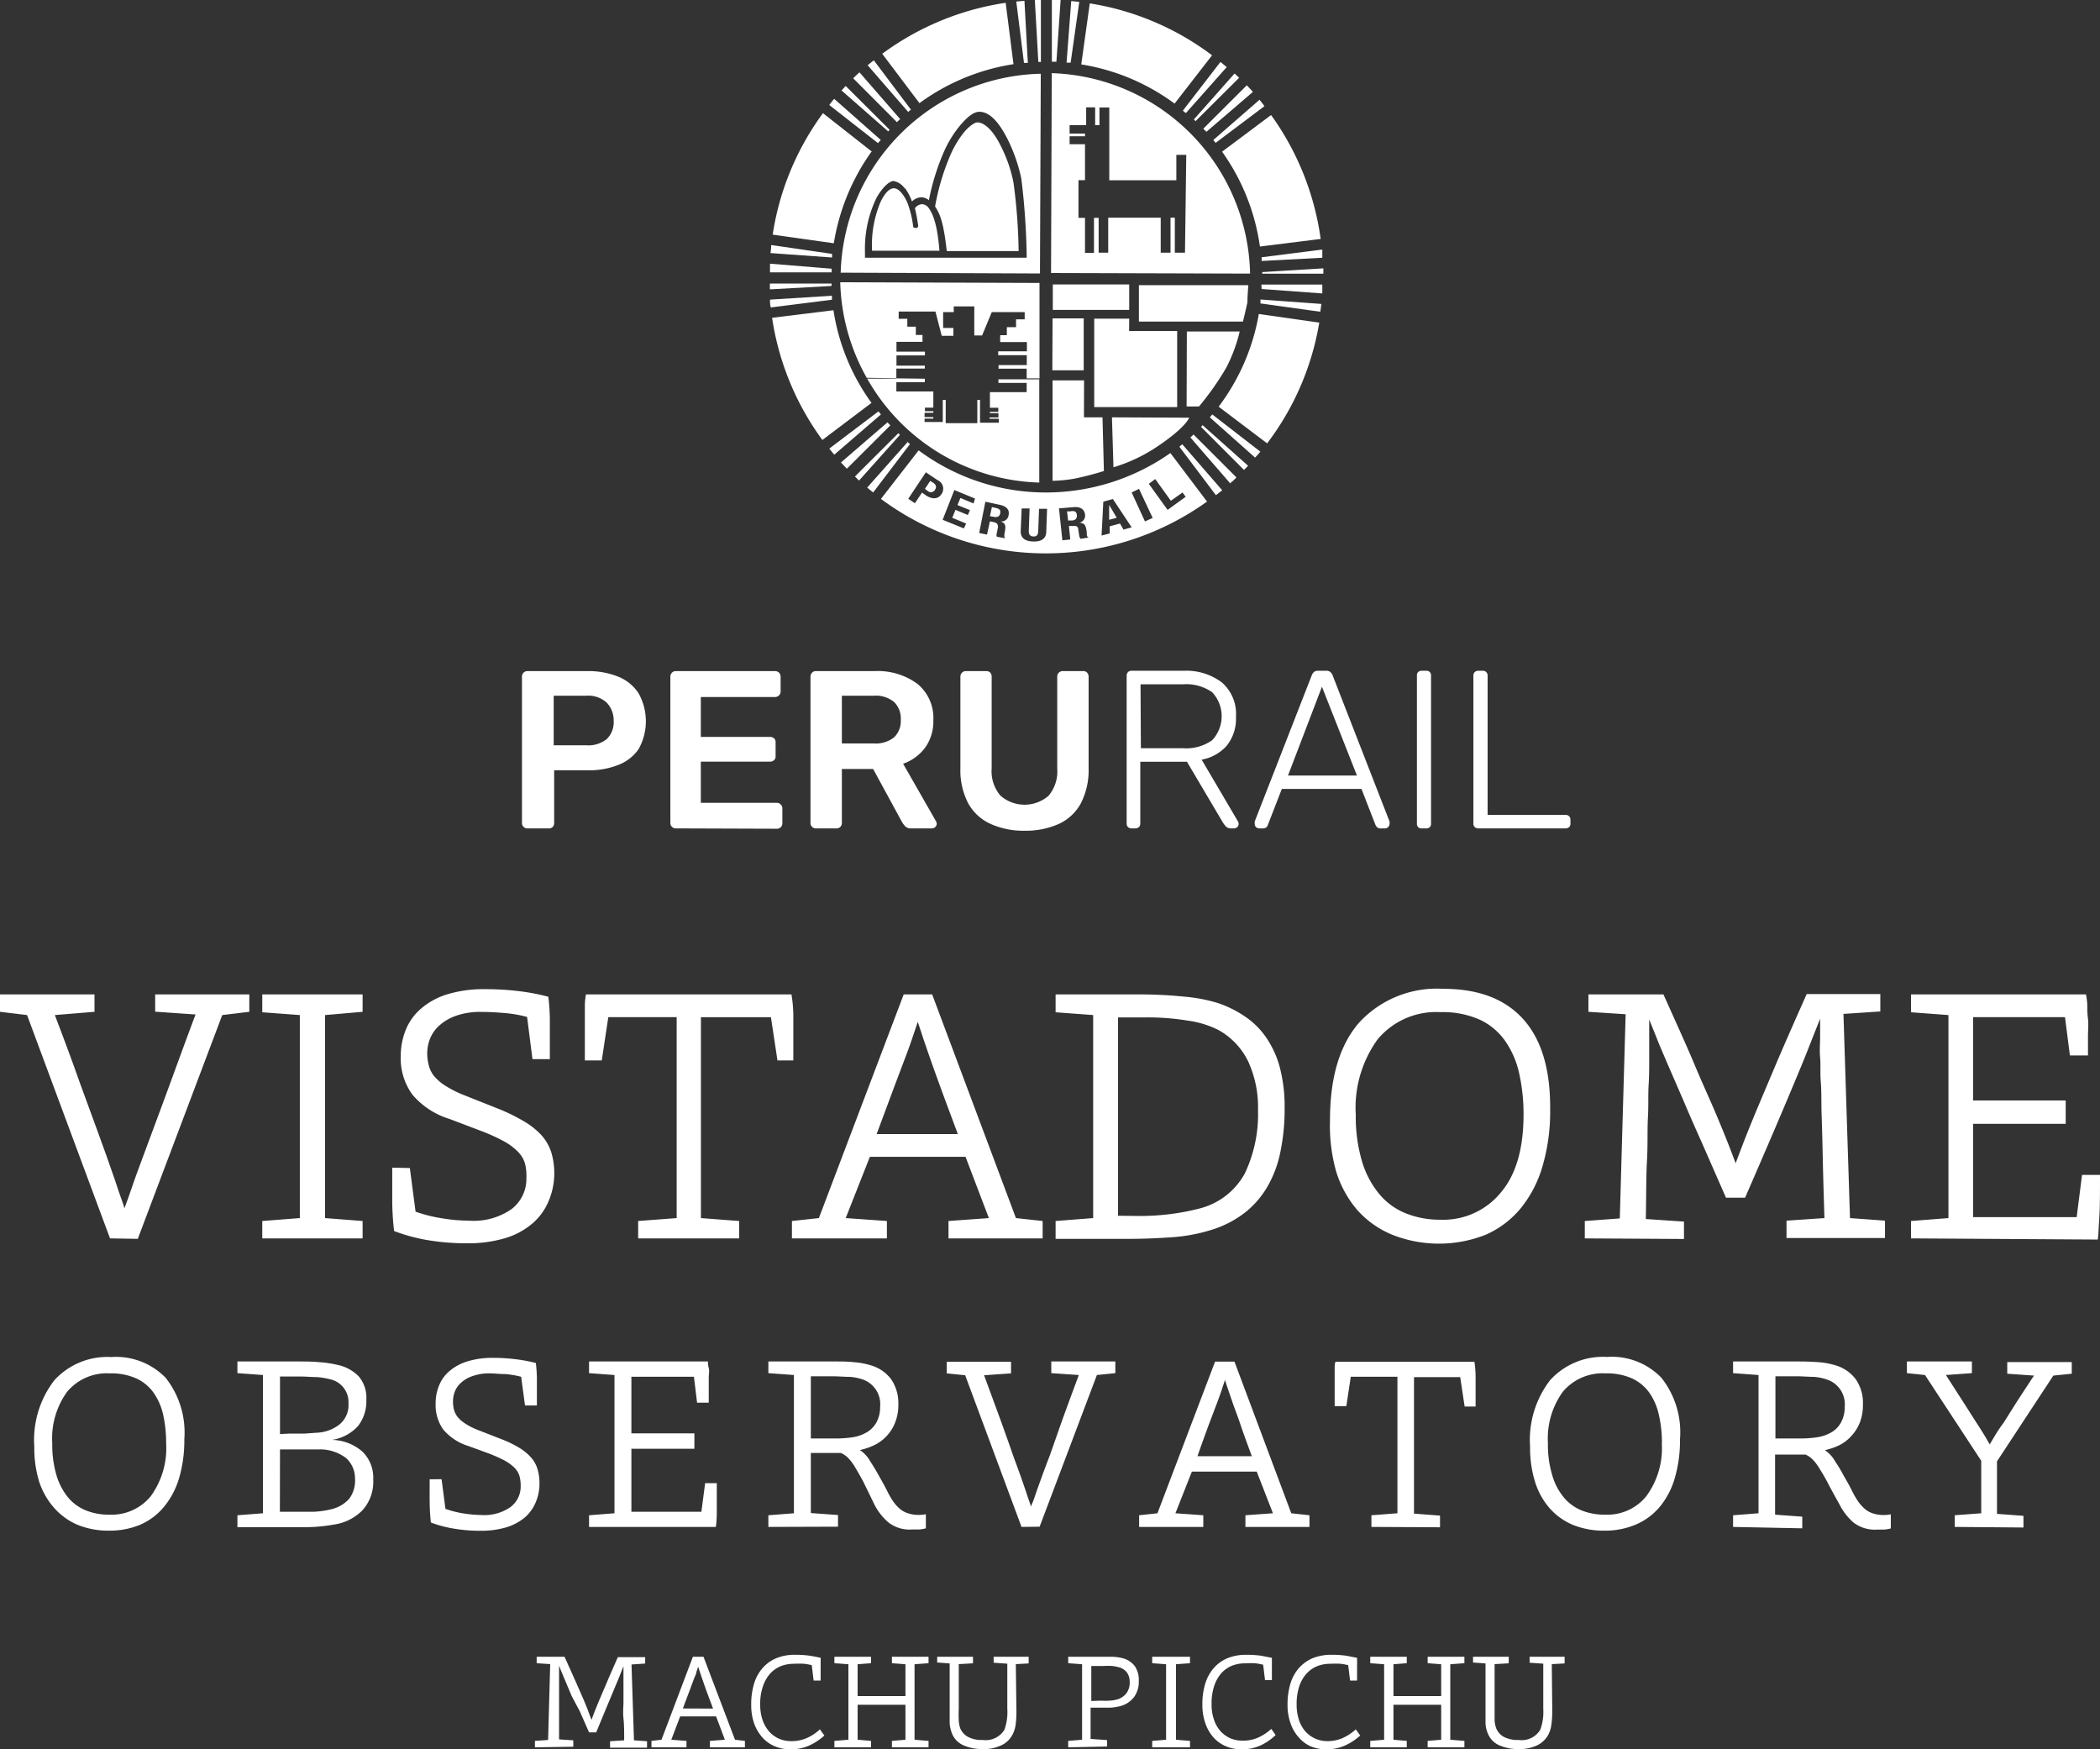 <svg width="100%" height="100%" viewBox="0 0 180 149.93" fill="white" ><rect x="0" y="0" width="180" height="149.93" fill="#333333" stroke="none"/><defs><style>.visovisocls-1,.visovisocls-2{fill:#ffffff}.visovisocls-1{fill-rule:evenodd}</style></defs><g id="Capa_2" data-name="Capa 2"><g id="g5406"><path id="path5408" d="m77 37.13-3.72 3.71c.12.11.23.24.35.35l3.51-3.92-.14-.14m.82.73-3.49 3.93.51.42L78 38.06a2.2 2.2 0 0 1-.23-.2m26.69-3 4.15 3.14a23.47 23.47 0 0 0 4.47-10.35l-5.18-.74a18.41 18.41 0 0 1-3.41 7.9m-3.4 3.48 3.13 4.15.54-.42-3.42-3.94a1.73 1.73 0 0 0-.25.21m.94-.8 3.41 3.93a5.16 5.16 0 0 0 .54-.5l-3.68-3.68a3.2 3.2 0 0 1-.27.25m-25.95-1.3-4 3.45.51.53 3.72-3.71c-.08-.1-.17-.18-.25-.27m26.89.4 3.68 3.69c.11-.13.24-.23.35-.36l-3.9-3.48-.13.15m.75-.82 3.88 3.45q.23-.24.45-.51l-4.12-3.19-.21.25m4.44-11 5.2.38v-.76h-5.22ZM108 26l5.17.72.09-.67-5.22-.38V26m-3.85-13.75 4.19-3.15c-.13-.19-.28-.37-.42-.55L104 12l.2.25M88.1 5.36 87.81.07l-.7.06.66 5.26h.33m13.55 4.3 3.5-3.94c-.19-.14-.35-.3-.54-.44l-3.22 4.17a1.83 1.83 0 0 0 .26.21m2.24-4.95A23.5 23.5 0 0 0 93.41.29l-.73 5.23a18.32 18.32 0 0 1 8 3.36ZM90.91 0h-.75v5.29h.39Zm-1.69 5.29V0h-.52l.3 5.31a1.65 1.65 0 0 1 .21 0m3.3-5.15-.69-.07-.4 5.28h.35Zm15.6 22.21 5.23-.28v-.7l-5.2.66v.32m-32.86 12.9-4.2 3.18c.14.17.28.35.43.52l4-3.45a2.73 2.73 0 0 1-.2-.25M108 21.13l5.2-.65a23.65 23.65 0 0 0-4.25-10.62l-4.2 3.14a18.4 18.4 0 0 1 3.24 8.1m-5.52-10.71 3.74-3.72c-.12-.13-.26-.24-.39-.37l-3.49 3.94a.66.66 0 0 1 .14.15m.92.92 4-3.43c-.16-.2-.34-.37-.52-.57l-3.73 3.72.28.28m4.78 12.15h5.23V23l-5.23.32a.6.6 0 0 0 0 .19m-36.92.79h-5.29v.5l5.29-.29a.58.58 0 0 1 0-.18m0-1.3L66 22.6v.74h5.29a2.42 2.42 0 0 1 0-.38m0 2.39-5.29.33c0 .21 0 .44.07.67l5.24-.66v-.32m0-3.61L66.1 21q0 .33-.06.69l5.28.38v-.32m.12 4.84-5.26.65a23.57 23.57 0 0 0 4.31 10.47l4.21-3.18a18.16 18.16 0 0 1-3.26-7.94M75.5 12l-4-3.53c-.15.18-.29.35-.42.53l4.18 3.27a1.94 1.94 0 0 1 .24-.27m-.76 1-4.2-3.3a23.52 23.52 0 0 0-4.31 10.41l5.24.74a18.57 18.57 0 0 1 3.27-7.91m3.35-3.53L74.9 5.17c-.19.14-.36.29-.53.42l3.47 4 .25-.2m-.94.81-3.48-4c-.18.16-.37.34-.54.51l3.75 3.76.27-.26m9.72-4.71L86.2.24a23.64 23.64 0 0 0-10.58 4.37l3.19 4.23a18.46 18.46 0 0 1 8.06-3.34m-10.63 5.61-3.75-3.74-.36.38 4 3.51s.08-.08.13-.15" class="visocls-1"/></g><g id="g5410"><path id="path5412" d="M74.33 32.45a17.52 17.52 0 0 0 14.75 8.91v-8.85h-3.5v.31H88v.79h-3.15v1.34h.72v.35h-.72v.11h.73v.37h-.76v.11h.79v.34H84v-1.96h-.23v2h-2.71v-2h-.25v1.9h-1.56v-.29H80v-.13h-.75v-.37H80v-.14h-.72v-.3H80v-1.39h-3.17v-.79h2.44v-.3Z" class="visocls-1"/></g><g id="g5414"><path id="path5416" d="M79.27 32.46h-2.44v-.87h2.44v-.25h-2.43v-.88h2.44v-.32h-2.44v-.84h2.23v-.59h-.57V28h-.73v-.68h-.74v-.62h3.15l.54 2.08h1v-.67h-.88v-1.36h.91v-.49h1.76v2.49h.67l.83-2h2.82v.62h-.74v.67h-.79v.69h-.57v.59h2.29v.79h-2.46v.33h2.45v.85h-2.42v.31H88v.83h-2.4 3.5v-8.18l-17.08-.06a17.59 17.59 0 0 0 2.27 8.19Z" class="visocls-1"/></g><g id="g5418"><path id="path5420" d="M77.57 16.12a4.67 4.67 0 0 1 .6 1.15 1.17 1.17 0 0 1 .8-.36 1.08 1.08 0 0 1 .65.25A19.86 19.86 0 0 1 80.91 13a9.72 9.72 0 0 1 1.4-2.27c.55-.63 1.08-1.13 1.62-1.15 1 0 1.78 1.08 2.41 2.3a14.11 14.11 0 0 1 1.2 3.42 60.35 60.35 0 0 1 .46 6.58v.21H74.14v-.5a10 10 0 0 1 1-4.66c.55-.93 1.05-1.36 1.42-1.42a1.49 1.49 0 0 1 1 .66m-5.51 7.2 17.09.07.07-17.12a17.56 17.56 0 0 0-17.15 17m9.14-1.8h6.11a47.54 47.54 0 0 0-.44-5.87h.19-.19a11.84 11.84 0 0 0-1.1-3.16c-.55-1.13-1.31-2-2-2-.24 0-.78.37-1.26 1a8.84 8.84 0 0 0-1.16 2.07 19.73 19.73 0 0 0-1.2 4.14c.41.62.72 1.3 1 3.81m-5.64-4.28a9.43 9.43 0 0 0-.76 4.26h5.78v.08c-.17-2.21-.52-3.15-.9-3.7a.75.75 0 0 0-.6-.37.82.82 0 0 0-.61.35c.11.42.19.89.28 1.47a.19.19 0 0 1-.15.22c-.11 0-.26 0-.28-.13a8.38 8.38 0 0 0-.37-1.68 3.42 3.42 0 0 0-.56-1.11c-.37-.48-1-1-1.82.59m26.05 4.45h-.87v-3h-.37v3h-.84v-3h-4.5v3h-.82v-2.99h-.4v3H93v-3h-.56v-3.23H93v-3.08h-1.32v-.68H93v-.23h-1.32v-.72h1.42V9.2h.77v1.53h.37V9.21h.84v6.24h5.75v-2.18h.85ZM90.15 6.27l-.06 17.13 17.06.05a17.56 17.56 0 0 0-17-17.18" class="visocls-1"/></g><g id="g5422"><path id="path5424" d="M90.24 24.38h6.55v2.18h-6.55Z" class="visocls-2"/></g><g id="g5426"><path id="path5428" d="M90.22 27.29h2.67v4.45H90.2Z" class="visocls-2"/></g><g id="g5430"><path id="path5432" d="M96.79 27.31h-3v7.58h7.11v-6.52h-4.12Z" class="visocls-2"/></g><g id="g5434"><path id="path5436" d="M101.73 28.41h4.53a13.51 13.51 0 0 1-1.15 3.1 24.28 24.28 0 0 1-2.34 3.33h-1.06Z" class="visocls-2"/></g><g id="g5438"><path id="path5440" d="m95.31 35.77.13 4.28a13.87 13.87 0 0 0 3.79-1.8c2.45-1.65 2.7-2.45 2.7-2.45Z" class="visocls-2"/></g><g id="g5442"><path id="path5444" d="M92.92 32.6h-2.7v8.61a12.52 12.52 0 0 0 1.9-.19 25.76 25.76 0 0 0 2.5-.65l-.12-4.6h-1.59Z" class="visocls-2"/></g><g id="g5446"><path id="path5448" d="M106.92 25.88c0-.48.08-1.44.08-1.44h-9.38v3.12h8.92s.29-1.18.39-1.67" class="visocls-2"/></g><g id="g5450"><path id="path5452" d="m79.73 41.22-.45.68.24.18a.4.4 0 0 0 .62-.1c.15-.22.12-.42-.16-.61Zm18.74.25.55-.41 1.34 1.86 1-.71.27.37-1.55 1.12Zm-.33 3.22L97 42.21l.63-.31 1.17 2.49Zm-1.84.7-.3-.52-.88.24v.61l-.7.18.15-2.9.82-.23L97 45.2Zm-3.68.79a.58.58 0 0 1-.12-.29l-.08-.53c0-.2-.16-.32-.43-.28h-.37l.12 1.16-.68.07-.29-2.74 1.23-.1c.57-.06.93.15 1 .61a.63.63 0 0 1-.5.73c.47 0 .57.21.65.79 0 .27 0 .44.19.47Zm-2.94-.63c0 .71-.56.88-1.12.86s-1.1-.19-1.07-.93l.08-1.9h.68l-.07 1.92c0 .26.07.47.4.48s.4-.19.41-.47l.07-1.9h.69Zm-3.23-1.39a.62.62 0 0 1-.7.53c.45.15.48.38.37.93-.05.29-.06.44.06.52l-.74-.14a.44.44 0 0 1 0-.3l.1-.52c0-.22-.06-.36-.33-.42l-.36-.08-.25 1.14-.67-.14.53-2.68 1.25.27c.56.12.84.42.74.88m-3-1-1.13-.47-.25.61 1.07.43-.18.42-1.06-.44-.28.68 1.19.49-.19.42-1.82-.74 1-2.55 1.77.73Zm-4.12-.72-.3-.21-.61.91-.57-.38 1.51-2.27 1 .67a.8.8 0 0 1 .33 1.21c-.31.46-.82.44-1.37.07m21-3.6a18.57 18.57 0 0 1-10.71 3.38 18.25 18.25 0 0 1-10.87-3.61l-3.23 4.16a23.72 23.72 0 0 0 27.95.23Zm-8.53 5h-.33l.09.78h.3c.32 0 .49-.18.45-.48s-.2-.35-.51-.32m-6.46-.28-.31-.07-.17.78.28.05c.34.07.54 0 .6-.29s-.07-.4-.4-.47m9.74-.25v1.27l.65-.17-.65-1.1Z" class="visocls-2"/></g><path d="M45.2 71a.44.44 0 0 1-.32-.13.45.45 0 0 1-.14-.33V58a.48.48 0 0 1 .14-.35.44.44 0 0 1 .32-.13h5.18A6.77 6.77 0 0 1 53 58a3.74 3.74 0 0 1 1.74 1.43 4.9 4.9 0 0 1 0 4.77A3.74 3.74 0 0 1 53 65.56a6.78 6.78 0 0 1-2.62.46H47.5v4.52a.48.48 0 0 1-.12.33.45.45 0 0 1-.38.13Zm2.26-7.12h2.82a2.53 2.53 0 0 0 1.72-.53 2 2 0 0 0 .6-1.58 2.17 2.17 0 0 0-.6-1.55 2.34 2.34 0 0 0-1.76-.59h-2.78ZM57.93 71a.44.44 0 0 1-.33-.13.45.45 0 0 1-.14-.33V58a.48.48 0 0 1 .14-.35.44.44 0 0 1 .33-.13h8.49a.48.48 0 0 1 .35.13.48.48 0 0 1 .14.35v1.28a.45.45 0 0 1-.14.32.48.48 0 0 1-.35.14h-6.35v3.42H66a.53.53 0 0 1 .35.12.45.45 0 0 1 .13.34v1.2a.42.42 0 0 1-.13.33.49.49 0 0 1-.35.13h-5.93v3.53h6.51a.46.46 0 0 1 .34.14.47.47 0 0 1 .14.35v1.27a.46.46 0 0 1-.48.46ZM69.94 71a.44.44 0 0 1-.33-.13.45.45 0 0 1-.14-.33V58a.48.48 0 0 1 .14-.35.44.44 0 0 1 .33-.13h5a5.74 5.74 0 0 1 3.68 1.08A3.77 3.77 0 0 1 80 61.72a3.86 3.86 0 0 1-.71 2.37 4 4 0 0 1-1.88 1.37l2.82 4.93a.42.42 0 0 1 .06.21.41.41 0 0 1-.13.29.43.43 0 0 1-.28.11H78.1a.66.66 0 0 1-.5-.17 2.06 2.06 0 0 1-.27-.35l-2.49-4.57h-2.68v4.63a.49.49 0 0 1-.13.33.44.44 0 0 1-.34.13Zm2.22-7.28h2.72a2.52 2.52 0 0 0 1.76-.53 1.93 1.93 0 0 0 .57-1.49 2 2 0 0 0-.56-1.52 2.45 2.45 0 0 0-1.77-.55h-2.72ZM87.85 71.2a6.87 6.87 0 0 1-2.91-.57A4.13 4.13 0 0 1 83 68.87a6.11 6.11 0 0 1-.68-3V58a.48.48 0 0 1 .14-.35.44.44 0 0 1 .32-.13h1.76a.45.45 0 0 1 .34.13.51.51 0 0 1 .12.35v7.86a3.21 3.21 0 0 0 .76 2.34 3.14 3.14 0 0 0 4.12 0 3.25 3.25 0 0 0 .74-2.34V58a.48.48 0 0 1 .14-.35.46.46 0 0 1 .35-.13h1.73a.44.44 0 0 1 .34.13.52.52 0 0 1 .13.35v7.86a6.22 6.22 0 0 1-.67 3 4.08 4.08 0 0 1-1.89 1.76 6.9 6.9 0 0 1-2.9.58ZM97 71a.43.43 0 0 1-.31-.11.41.41 0 0 1-.12-.31V57.93a.45.45 0 0 1 .12-.33.43.43 0 0 1 .31-.11h4.49a5.06 5.06 0 0 1 3.24 1 3.57 3.57 0 0 1 1.21 2.94 3.71 3.71 0 0 1-.78 2.47 3.78 3.78 0 0 1-2.16 1.21l3.11 5.29a.49.49 0 0 1 .06.22.37.37 0 0 1-.12.27.4.4 0 0 1-.27.11h-.23a.62.62 0 0 1-.47-.16 2.42 2.42 0 0 1-.27-.36l-3.07-5.19h-4v5.29a.41.41 0 0 1-.12.31.49.49 0 0 1-.33.11Zm.79-6.87h3.61a3.83 3.83 0 0 0 2.5-.69 3 3 0 0 0 0-4.11 3.89 3.89 0 0 0-2.5-.68h-3.64ZM107.93 71a.4.4 0 0 1-.27-.11.36.36 0 0 1-.11-.27.89.89 0 0 1 0-.22l4.89-12.53a.79.79 0 0 1 .2-.29.62.62 0 0 1 .36-.09h.66a.58.58 0 0 1 .35.09.81.81 0 0 1 .21.29l4.88 12.53a.6.6 0 0 1 0 .22.37.37 0 0 1-.12.27.37.37 0 0 1-.27.11h-.38a.37.37 0 0 1-.29-.1.7.7 0 0 1-.14-.19l-1.2-3.09h-6.83l-1.2 3.09a.37.37 0 0 1-.12.19.4.4 0 0 1-.3.1Zm2.47-4.53h5.91l-3-7.61ZM121.87 71a.38.38 0 0 1-.42-.42V57.91a.38.38 0 0 1 .42-.42h.37a.38.38 0 0 1 .42.42v12.67a.38.38 0 0 1-.42.42ZM126.72 71a.45.45 0 0 1-.31-.11.41.41 0 0 1-.12-.31V57.91a.41.41 0 0 1 .12-.31.45.45 0 0 1 .31-.11h.36a.43.43 0 0 1 .31.11.41.41 0 0 1 .12.31v11.93h6.66a.45.45 0 0 1 .33.12.44.44 0 0 1 .11.33v.29a.41.41 0 0 1-.11.31.49.49 0 0 1-.33.11ZM45.85 149.76v-.55l1.13-.08.18-6.5-1.16-.08V142h2.39l1 2.23.65 1.48c.16.4.3.72.4 1s.18.48.26.69l.28-.74c.11-.26.24-.6.41-1l.63-1.47c.24-.58.56-1.3.94-2.16h2.34v.55l-1.17.08.21 6.5 1.12.08v.55h-3.17v-.55l1.21-.08c0-.72 0-1.34-.06-1.88s0-1 0-1.41v-3.07l-.27.69c-.1.26-.24.6-.41 1s-.39.95-.66 1.58l-1 2.41h-.61l-.78-1.78-.71-1.34c-.16-.38-.3-.7-.42-1l-.29-.68-.21-.51c-.06-.14-.11-.28-.16-.41v6.32l1.22.08v.55ZM55.84 149.76v-.55l.86-.1 2.69-7.11h.91l2.7 7.11.85.1v.55h-3v-.55l1.28-.1-.75-2H58.3l-.76 2 1.3.1v.55Zm5.28-3.32-.57-1.52-.35-1c-.08-.25-.16-.46-.21-.62l-.15-.45q-.06.21-.15.45c0 .16-.13.37-.22.62l-.37 1-.57 1.51ZM69.42 149.58a3.86 3.86 0 0 1-1.69.35 3.34 3.34 0 0 1-1.32-.26 2.93 2.93 0 0 1-1.06-.75 3.69 3.69 0 0 1-.71-1.21 4.71 4.71 0 0 1-.25-1.6 6 6 0 0 1 .25-1.82 3.55 3.55 0 0 1 .74-1.34 3.18 3.18 0 0 1 1.19-.84 4.14 4.14 0 0 1 1.59-.28 9 9 0 0 1 1.26.08c.36.06.66.12.92.18a1.2 1.2 0 0 1 0 .23V144.04h-.6l-.16-1.32a5.06 5.06 0 0 0-.65-.12 7 7 0 0 0-.87 0 3.1 3.1 0 0 0-1.1.19 2.58 2.58 0 0 0-.92.62 3.14 3.14 0 0 0-.63 1.08 4.54 4.54 0 0 0-.25 1.61 4.05 4.05 0 0 0 .2 1.31 3 3 0 0 0 .57 1 2.52 2.52 0 0 0 .84.61 2.61 2.61 0 0 0 1.06.21 3.23 3.23 0 0 0 1.29-.25 4.07 4.07 0 0 0 1.16-.76l.38.53a5 5 0 0 1-1.24.83ZM71.52 149.76v-.55l1.2-.1v-6.47l-1.2-.09V142h3.14v.55l-1.15.09v2.73h4.1v-2.73l-1.16-.09V142h3.14v.55l-1.2.09v6.47l1.2.1v.55h-3.14v-.55l1.16-.1v-3h-4.1v3l1.15.1v.55ZM87.12 146.58a8.8 8.8 0 0 1-.07 1.28 2.57 2.57 0 0 1-.29.86 2 2 0 0 1-.92.86 3.44 3.44 0 0 1-1.61.33 4 4 0 0 1-1.62-.31 1.85 1.85 0 0 1-1-1 3 3 0 0 1-.21-.91v-5.12l-1.07-.08V142h3.07v.56l-1.22.07v3.82a10.24 10.24 0 0 0 0 1 2.42 2.42 0 0 0 .13.69 1.5 1.5 0 0 0 .65.72 2.51 2.51 0 0 0 1.28.27 1.88 1.88 0 0 0 1.85-.87 4.42 4.42 0 0 0 .25-1.79v-3.88l-1.17-.08V142h3v.57l-1.1.06ZM91.56 149.76v-.55l1.19-.1v-6.47l-1.19-.09V142h3.82a4.2 4.2 0 0 1 .88.13 1.92 1.92 0 0 1 1 .66 2.07 2.07 0 0 1 .35 1.26 2.22 2.22 0 0 1-.42 1.42 2.18 2.18 0 0 1-1.13.75 4.68 4.68 0 0 1-.86.14H93.48v2.68l1.41.1v.55Zm2.79-4a7 7 0 0 0 .77 0 3.28 3.28 0 0 0 .7-.12 1.59 1.59 0 0 0 .72-.5 1.51 1.51 0 0 0 .29-1 1.34 1.34 0 0 0-.2-.74 1.26 1.26 0 0 0-.62-.47 3.8 3.8 0 0 0-.65-.14 6.93 6.93 0 0 0-.82 0h-1v3ZM98.76 149.76v-.55l1.19-.1v-6.47l-1.19-.09V142H102v.55l-1.2.09v6.47l1.2.1v.55ZM108.09 149.58a3.86 3.86 0 0 1-1.69.35 3.34 3.34 0 0 1-1.32-.26 2.93 2.93 0 0 1-1.06-.75 3.5 3.5 0 0 1-.7-1.21 4.71 4.71 0 0 1-.26-1.6 6 6 0 0 1 .25-1.82 3.69 3.69 0 0 1 .74-1.34 3.26 3.26 0 0 1 1.19-.84 4.21 4.21 0 0 1 1.59-.28 9.15 9.15 0 0 1 1.27.08l.92.18V144h-.59l-.16-1.32a5.4 5.4 0 0 0-.65-.12 7.23 7.23 0 0 0-.88 0 3.14 3.14 0 0 0-1.1.19 2.58 2.58 0 0 0-.92.62 3.14 3.14 0 0 0-.63 1.08 4.79 4.79 0 0 0-.24 1.61 3.8 3.8 0 0 0 .2 1.31 2.81 2.81 0 0 0 .56 1 2.52 2.52 0 0 0 .84.61 2.64 2.64 0 0 0 1.06.21 3.27 3.27 0 0 0 1.3-.25 4.36 4.36 0 0 0 1.16-.76l.37.53a5 5 0 0 1-1.25.87ZM115.34 149.58a3.83 3.83 0 0 1-1.69.35 3.41 3.41 0 0 1-1.32-.26 2.9 2.9 0 0 1-1-.75 3.52 3.52 0 0 1-.71-1.21 4.71 4.71 0 0 1-.26-1.6 6.3 6.3 0 0 1 .25-1.82 3.69 3.69 0 0 1 .74-1.34 3.35 3.35 0 0 1 1.19-.84 4.23 4.23 0 0 1 1.6-.28 9 9 0 0 1 1.26.08l.92.18v.23a3.26 3.26 0 0 1 0 .37v1.35h-.6l-.16-1.32a5.06 5.06 0 0 0-.65-.12 7.1 7.1 0 0 0-.88 0 3 3 0 0 0-1.09.19 2.5 2.5 0 0 0-.92.62 3 3 0 0 0-.64 1.08 4.79 4.79 0 0 0-.24 1.61 4.05 4.05 0 0 0 .2 1.31 2.81 2.81 0 0 0 .56 1 2.56 2.56 0 0 0 .85.61 2.59 2.59 0 0 0 1 .21 3.27 3.27 0 0 0 1.3-.25 4.21 4.21 0 0 0 1.16-.76l.38.53a5.06 5.06 0 0 1-1.25.83ZM117.45 149.76v-.55l1.19-.1v-6.47l-1.19-.09V142h3.13v.55l-1.14.09v2.73h4.09v-2.73l-1.16-.09V142h3.15v.55l-1.21.09v6.47l1.21.1v.55h-3.15v-.55l1.16-.1v-3h-4.09v3l1.14.1v.55ZM133.05 146.58a8.59 8.59 0 0 1-.08 1.28 2.56 2.56 0 0 1-.28.86 2.14 2.14 0 0 1-.92.86 3.48 3.48 0 0 1-1.62.33 4 4 0 0 1-1.61-.31 1.85 1.85 0 0 1-1-1 2.49 2.49 0 0 1-.21-.91v-5.12l-1.07-.08V142h3.06v.56l-1.21.07v4.82a2.39 2.39 0 0 0 .14.69 1.48 1.48 0 0 0 .64.72 2.58 2.58 0 0 0 1.29.27 1.86 1.86 0 0 0 1.84-.87 4.38 4.38 0 0 0 .26-1.79v-3.88l-1.17-.08V142h3v.57l-1.1.06ZM15.8 123.36a11.51 11.51 0 0 1-.44 3.3 7 7 0 0 1-1.29 2.47 5.49 5.49 0 0 1-2 1.53 6.8 6.8 0 0 1-2.72.53 7 7 0 0 1-2.7-.5 5.62 5.62 0 0 1-2-1.44A6.42 6.42 0 0 1 3.36 127a9.84 9.84 0 0 1-.42-3 8.39 8.39 0 0 1 1.71-5.69 6.14 6.14 0 0 1 4.89-2 5.92 5.92 0 0 1 4.66 1.78 7.58 7.58 0 0 1 1.6 5.27Zm-1.56.33a11.06 11.06 0 0 0-.24-2.37 5.34 5.34 0 0 0-.8-1.9 3.72 3.72 0 0 0-1.48-1.26 5.22 5.22 0 0 0-2.31-.45 4.43 4.43 0 0 0-3.65 1.57 6.78 6.78 0 0 0-1.28 4.41 9.26 9.26 0 0 0 .36 2.75 5.5 5.5 0 0 0 1 1.91 3.92 3.92 0 0 0 1.56 1.12 5.3 5.3 0 0 0 2 .35 4.33 4.33 0 0 0 3.52-1.58 7 7 0 0 0 1.32-4.55ZM20.35 129.87l2.19-.17v-11.85l-2.19-.16v-1h5.19c.62 0 1.22 0 1.82.06a9.23 9.23 0 0 1 1.56.23 3.53 3.53 0 0 1 1.84 1 2.83 2.83 0 0 1 .64 2 3.45 3.45 0 0 1-.71 2.24 3.78 3.78 0 0 1-2.23 1.19 4.13 4.13 0 0 1 2.6 1 3.13 3.13 0 0 1 .93 2.4 3.63 3.63 0 0 1-.92 2.63 4.28 4.28 0 0 1-2.46 1.23 14.3 14.3 0 0 1-2.25.22h-6.01Zm4.48-7h1.26l1.17-.08a3.36 3.36 0 0 0 1.86-.72 2.15 2.15 0 0 0 .75-1.78 2 2 0 0 0-1.6-2.08 6.13 6.13 0 0 0-1.1-.18c-.46 0-.92-.05-1.38-.05H24v4.93Zm-.84 6.7H26.92a8.14 8.14 0 0 0 1.46-.21 3 3 0 0 0 1.55-.9 2.61 2.61 0 0 0 .5-1.72 2.35 2.35 0 0 0-.73-1.74 3.65 3.65 0 0 0-2.44-.77H24ZM37.85 126.78l.33 2.54a8.41 8.41 0 0 0 1.59.4 10.76 10.76 0 0 0 1.52.13 3.89 3.89 0 0 0 2.49-.7 2.2 2.2 0 0 0 .85-1.8 3 3 0 0 0-.1-.83 1.74 1.74 0 0 0-.41-.7 3.89 3.89 0 0 0-.83-.62 13.18 13.18 0 0 0-1.35-.61l-1.78-.65a4.59 4.59 0 0 1-2.16-1.41 3.61 3.61 0 0 1-.66-2.24 3.93 3.93 0 0 1 .3-1.55 3.12 3.12 0 0 1 .9-1.24 4.3 4.3 0 0 1 1.53-.82 7.2 7.2 0 0 1 2.21-.3 15 15 0 0 1 1.94.12 13.69 13.69 0 0 1 1.71.32 12.38 12.38 0 0 1 .09 1.32v2.32H45l-.33-2.46a7.87 7.87 0 0 0-1.36-.23c-.49 0-.92-.06-1.28-.06a4.19 4.19 0 0 0-1.52.23 2.69 2.69 0 0 0-1 .58 2 2 0 0 0-.53.76 2.39 2.39 0 0 0-.15.8 2.77 2.77 0 0 0 .08.73 1.69 1.69 0 0 0 .31.63 2.83 2.83 0 0 0 .67.58 5.81 5.81 0 0 0 1.12.56l2 .78a9.56 9.56 0 0 1 1.5.73 4.29 4.29 0 0 1 1 .82 2.57 2.57 0 0 1 .56 1 4.18 4.18 0 0 1 .17 1.22 4.05 4.05 0 0 1-.33 1.65 3.5 3.5 0 0 1-.95 1.3 4.64 4.64 0 0 1-1.58.83 7.57 7.57 0 0 1-2.18.29 13.5 13.5 0 0 1-2.39-.2 10.16 10.16 0 0 1-1.88-.51c-.05-.49-.09-1-.1-1.65s0-1.29 0-2.05ZM50.49 130.87v-1l2.18-.17v-11.85l-2.18-.16v-1h10.19c0 .12 0 .31.07.56s0 .54 0 .85v2.12h-1l-.27-2.22h-5.36v4.85h5.4v1.32h-5.4v5.4h6l.32-2.45h1v2.49c0 .63-.05 1-.08 1.26ZM65.86 130.87v-1l2.19-.17v-11.85l-2.19-.16v-1h5.59c.63 0 1.21 0 1.73.06a6.52 6.52 0 0 1 1.46.27 3.33 3.33 0 0 1 1.75 1.2 3.63 3.63 0 0 1 .61 2.16 4 4 0 0 1-.27 1.53 3.59 3.59 0 0 1-1.73 1.92 5.47 5.47 0 0 1-1.29.45 2.86 2.86 0 0 1 .9 1c.17.25.37.57.61 1s.5.87.8 1.46a6.74 6.74 0 0 0 .58 1 3.25 3.25 0 0 0 .59.63 2.09 2.09 0 0 0 .7.35 2.88 2.88 0 0 0 .88.12 3.19 3.19 0 0 0 .59-.06v1.21a3.41 3.41 0 0 1-.6.1h-.6a2.93 2.93 0 0 1-2-.6 4.93 4.93 0 0 1-1.2-1.52L74 127c-.25-.47-.49-.88-.71-1.25a4.12 4.12 0 0 0-.62-.82 2 2 0 0 0-.6-.4H69.5v5.15l2.33.17v1Zm5.7-7.58a10.07 10.07 0 0 0 1.49-.1 3.41 3.41 0 0 0 1.19-.4 2.24 2.24 0 0 0 .89-.89 2.76 2.76 0 0 0 .31-1.34 2.24 2.24 0 0 0-1.44-2.31 4.39 4.39 0 0 0-1.14-.24c-.45 0-1-.05-1.51-.05H69.5v5.33ZM87.56 130.87l-4.83-13-1.58-.16v-1h5.51v1l-2.31.16 1.47 4c.4 1.12.74 2.06 1 2.83l.69 1.89.42 1.22c.1.32.19.58.26.77s.13.39.19.57c0-.15.12-.33.19-.52l.27-.78c.11-.32.26-.73.44-1.23s.42-1.14.72-1.92l1-2.85c.4-1.11.89-2.44 1.47-4l-2.36-.16v-1h5.49v1l-1.58.16-4.91 13ZM97.64 130.87v-1l1.57-.17 4.94-13h1.66l4.87 13 1.56.17v1h-5.49v-1l2.36-.17-1.39-3.57h-5.56l-1.41 3.57 2.39.17v1Zm9.66-6.06c-.42-1.14-.76-2.07-1-2.79s-.48-1.31-.64-1.78l-.39-1.14c-.1-.28-.19-.56-.27-.83-.08.26-.18.53-.27.82s-.24.68-.41 1.15l-.68 1.79c-.27.73-.61 1.66-1 2.78ZM117.55 130.87v-1l2.23-.17V118h-4l-.38 2.52h-1v-3.18c0-.22 0-.44.07-.63h11.91a9.1 9.1 0 0 1 .1 1.43v2.41h-.94l-.38-2.52h-3.96v11.7l2.23.17v1ZM144 123.36a11.51 11.51 0 0 1-.44 3.3 6.81 6.81 0 0 1-1.28 2.47 5.45 5.45 0 0 1-2.05 1.53 6.73 6.73 0 0 1-2.72.53 7 7 0 0 1-2.7-.5 5.49 5.49 0 0 1-2-1.44 6.27 6.27 0 0 1-1.24-2.26 9.84 9.84 0 0 1-.42-3 8.39 8.39 0 0 1 1.71-5.69 6.12 6.12 0 0 1 4.88-2 5.91 5.91 0 0 1 4.66 1.78 7.53 7.53 0 0 1 1.6 5.28Zm-1.55.33a10.45 10.45 0 0 0-.25-2.37 5.33 5.33 0 0 0-.79-1.9 3.79 3.79 0 0 0-1.48-1.26 5.28 5.28 0 0 0-2.31-.45 4.45 4.45 0 0 0-3.66 1.57 6.83 6.83 0 0 0-1.28 4.41 8.93 8.93 0 0 0 .37 2.75 5.19 5.19 0 0 0 1 1.91 3.89 3.89 0 0 0 1.55 1.12 5.35 5.35 0 0 0 2 .35 4.3 4.3 0 0 0 3.51-1.58 6.93 6.93 0 0 0 1.33-4.55ZM148.55 130.87v-1l2.18-.17v-11.85l-2.18-.16v-1h5.58q.94 0 1.74.06a6.63 6.63 0 0 1 1.46.27 3.34 3.34 0 0 1 1.74 1.2 3.56 3.56 0 0 1 .61 2.16 4.23 4.23 0 0 1-.26 1.53 3.67 3.67 0 0 1-.71 1.14 3.54 3.54 0 0 1-1 .79 5.47 5.47 0 0 1-1.29.45 2.86 2.86 0 0 1 .9 1c.17.25.38.57.61 1s.51.87.8 1.46a7.81 7.81 0 0 0 .58 1 3.63 3.63 0 0 0 .6.63 2 2 0 0 0 .69.35 2.93 2.93 0 0 0 .88.12 3.19 3.19 0 0 0 .59-.06V131a3.41 3.41 0 0 1-.6.1h-.59a3 3 0 0 1-2-.6 5.06 5.06 0 0 1-1.19-1.52c-.42-.76-.76-1.37-1-1.84s-.49-.88-.72-1.25a4.12 4.12 0 0 0-.62-.82 2 2 0 0 0-.59-.4h-2.61v5.15l2.33.17v1Zm5.69-7.58a10 10 0 0 0 1.49-.1 3.54 3.54 0 0 0 1.2-.4 2.22 2.22 0 0 0 .88-.89 2.76 2.76 0 0 0 .31-1.34 2.23 2.23 0 0 0-1.49-2.31 4.39 4.39 0 0 0-1.14-.24c-.44 0-.94-.05-1.5-.05h-1.81v5.33ZM167.55 130.87v-1l2.27-.17v-4.5l-4.82-7.35-1.55-.16v-1h5.57v1l-2.23.16 1.57 2.44 1 1.57c.28.42.5.78.68 1.07s.34.57.51.87c.17-.3.34-.58.51-.86s.4-.63.68-1l1-1.59c.41-.64.94-1.45 1.6-2.45l-2.29-.16v-1h5.53v1l-1.58.16-4.83 7.35v4.5l2.27.17v1ZM9.43 106.14 2.32 87 0 86.72v-1.49h8.1v1.49L4.7 87q1.3 3.4 2.16 5.85L8.38 97c.41 1.14.75 2.06 1 2.79s.47 1.32.62 1.79.29.86.39 1.14.2.57.28.84c.08-.23.17-.49.28-.77l.4-1.15c.16-.47.38-1.08.65-1.81L13.05 97c.43-1.15.95-2.55 1.55-4.19s1.31-3.59 2.16-5.86l-3.46-.24v-1.48h8.07v1.49l-2.32.28-7.24 19.18ZM22.48 106.14v-1.49l3.22-.25V87l-3.22-.24v-1.53h8.6v1.49l-3.22.28v17.4l3.22.25v1.49ZM35.13 100.11l.49 3.74a12.51 12.51 0 0 0 2.34.58 14.2 14.2 0 0 0 2.24.19 5.66 5.66 0 0 0 3.66-1 3.26 3.26 0 0 0 1.26-2.66 4.56 4.56 0 0 0-.12-1.24 2.45 2.45 0 0 0-.6-1 5.16 5.16 0 0 0-1.22-.91 16 16 0 0 0-2-.9l-2.63-1a6.76 6.76 0 0 1-3.2-2.09 5.27 5.27 0 0 1-1-3.29 6 6 0 0 1 .44-2.29 4.74 4.74 0 0 1 1.33-1.82 6.28 6.28 0 0 1 2.25-1.21 10.75 10.75 0 0 1 3.25-.43 23.52 23.52 0 0 1 2.86.17 18.18 18.18 0 0 1 2.52.48 17.82 17.82 0 0 1 .13 1.93v3.42h-1.49l-.46-3.62a11.08 11.08 0 0 0-2-.34q-1.08-.09-1.89-.09a6.26 6.26 0 0 0-2.23.34 4.21 4.21 0 0 0-1.43.85 3 3 0 0 0-.78 1.13 3.42 3.42 0 0 0-.23 1.17 4.1 4.1 0 0 0 .13 1.08 2.39 2.39 0 0 0 .46.93 4.18 4.18 0 0 0 1 .85 9.49 9.49 0 0 0 1.66.82l2.87 1.14a15.71 15.71 0 0 1 2.21 1.09 6.4 6.4 0 0 1 1.49 1.2 4.07 4.07 0 0 1 .82 1.46 6.19 6.19 0 0 1 .25 1.79A6.07 6.07 0 0 1 47 103a5.09 5.09 0 0 1-1.41 1.9 6.49 6.49 0 0 1-2.32 1.23 11.16 11.16 0 0 1-3.22.43 20.1 20.1 0 0 1-3.51-.29 15.12 15.12 0 0 1-2.76-.76 24.15 24.15 0 0 1-.16-2.43v-3ZM54.7 106.14v-1.49l3.3-.25V87.18h-5.86l-.56 3.71h-1.45V86.16c0-.33.05-.64.09-.93h17.62a11.69 11.69 0 0 1 .16 2.1v3.56h-1.36l-.56-3.71h-6v17.22l3.28.25v1.49ZM67.88 106.14v-1.49l2.31-.25 7.27-19.17h2.44l7.18 19.17 2.29.25v1.49H81.3v-1.49l3.46-.25-2-5.25h-8.2l-2.07 5.25 3.53.25v1.49ZM82.1 97.2c-.62-1.67-1.12-3-1.52-4.1s-.7-1.94-.94-2.63-.43-1.24-.57-1.67-.28-.83-.4-1.22c-.13.37-.26.77-.41 1.21s-.34 1-.6 1.68l-1 2.65-1.52 4.08ZM90.48 104.65l3.22-.25V87l-3.22-.24v-1.53h7.08a37.23 37.23 0 0 1 3.93.19 13.73 13.73 0 0 1 2.9.55 9.48 9.48 0 0 1 2.32 1.15 6.84 6.84 0 0 1 1.81 1.79 8.29 8.29 0 0 1 1.18 2.58 13.25 13.25 0 0 1 .41 3.54 17.62 17.62 0 0 1-.34 3.58 9.74 9.74 0 0 1-1.08 3 7.82 7.82 0 0 1-1.93 2.28 9 9 0 0 1-2.89 1.51 14.93 14.93 0 0 1-3.51.65c-1.23.08-2.41.13-3.54.13h-6.34Zm7.24-.43a20.74 20.74 0 0 0 2.87-.2 19.89 19.89 0 0 0 2.26-.45 6.12 6.12 0 0 0 3.85-3 11.8 11.8 0 0 0 1.13-5.41A9.45 9.45 0 0 0 107 91a6.16 6.16 0 0 0-2.56-2.72 8.33 8.33 0 0 0-2.6-.8 21.21 21.21 0 0 0-3.62-.28h-2.39v17ZM132.87 95.06a16.66 16.66 0 0 1-.65 4.88 10.24 10.24 0 0 1-1.88 3.63 8.12 8.12 0 0 1-3 2.26 10.89 10.89 0 0 1-8 0 8.12 8.12 0 0 1-3-2.12 9.24 9.24 0 0 1-1.82-3.33A14.5 14.5 0 0 1 114 96q0-5.51 2.52-8.38a9.07 9.07 0 0 1 7.19-2.87q4.52 0 6.86 2.61t2.3 7.7Zm-2.28.5a15.92 15.92 0 0 0-.36-3.49 7.79 7.79 0 0 0-1.18-2.8 5.5 5.5 0 0 0-2.18-1.86 7.75 7.75 0 0 0-3.4-.66 6.53 6.53 0 0 0-5.38 2.32 10 10 0 0 0-1.88 6.49 13.42 13.42 0 0 0 .54 4 7.91 7.91 0 0 0 1.5 2.81 5.71 5.71 0 0 0 2.29 1.64 7.88 7.88 0 0 0 2.93.53 6.37 6.37 0 0 0 5.18-2.34q1.93-2.27 1.94-6.64ZM135.84 106.14v-1.49l3-.22.5-17.5-3.19-.21v-1.49h6.43c1.08 2.41 2 4.42 2.66 6s1.28 2.92 1.74 4 .81 1.94 1.08 2.62.5 1.3.71 1.85c.23-.62.48-1.28.76-2s.64-1.61 1.09-2.69l1.69-4q1-2.34 2.55-5.81h6.31v1.49l-3.16.21.56 17.5 3 .22v1.49h-8.44v-1.49l3.25-.22c-.06-1.91-.11-3.59-.14-5s-.06-2.71-.1-3.8 0-2-.07-2.83 0-1.5-.06-2.13 0-1.21 0-1.73v-1.6l-.74 1.87c-.27.69-.63 1.6-1.1 2.73s-1.06 2.54-1.79 4.25-1.66 3.87-2.8 6.49h-1.64l-2.1-4.79q-.9-2-1.56-3.57l-1.13-2.6c-.31-.71-.57-1.33-.79-1.84s-.4-1-.55-1.36l-.45-1.11v3.52c0 .64 0 1.35-.05 2.13s0 1.7-.06 2.76 0 2.28-.08 3.69-.06 3.07-.1 5l3.27.22v1.49ZM163.8 106.14v-1.49l3.21-.25V87l-3.21-.24v-1.53h15a7 7 0 0 1 .11.84c0 .37 0 .78.06 1.25s0 1 0 1.5v1.64h-1.55l-.42-3.28h-7.88v7.14h7.94v2h-7.94v8H178l.46-3.62H180c0 1.53 0 2.75-.06 3.68s-.08 1.55-.13 1.86Z" class="visocls-2"/></g></svg>
